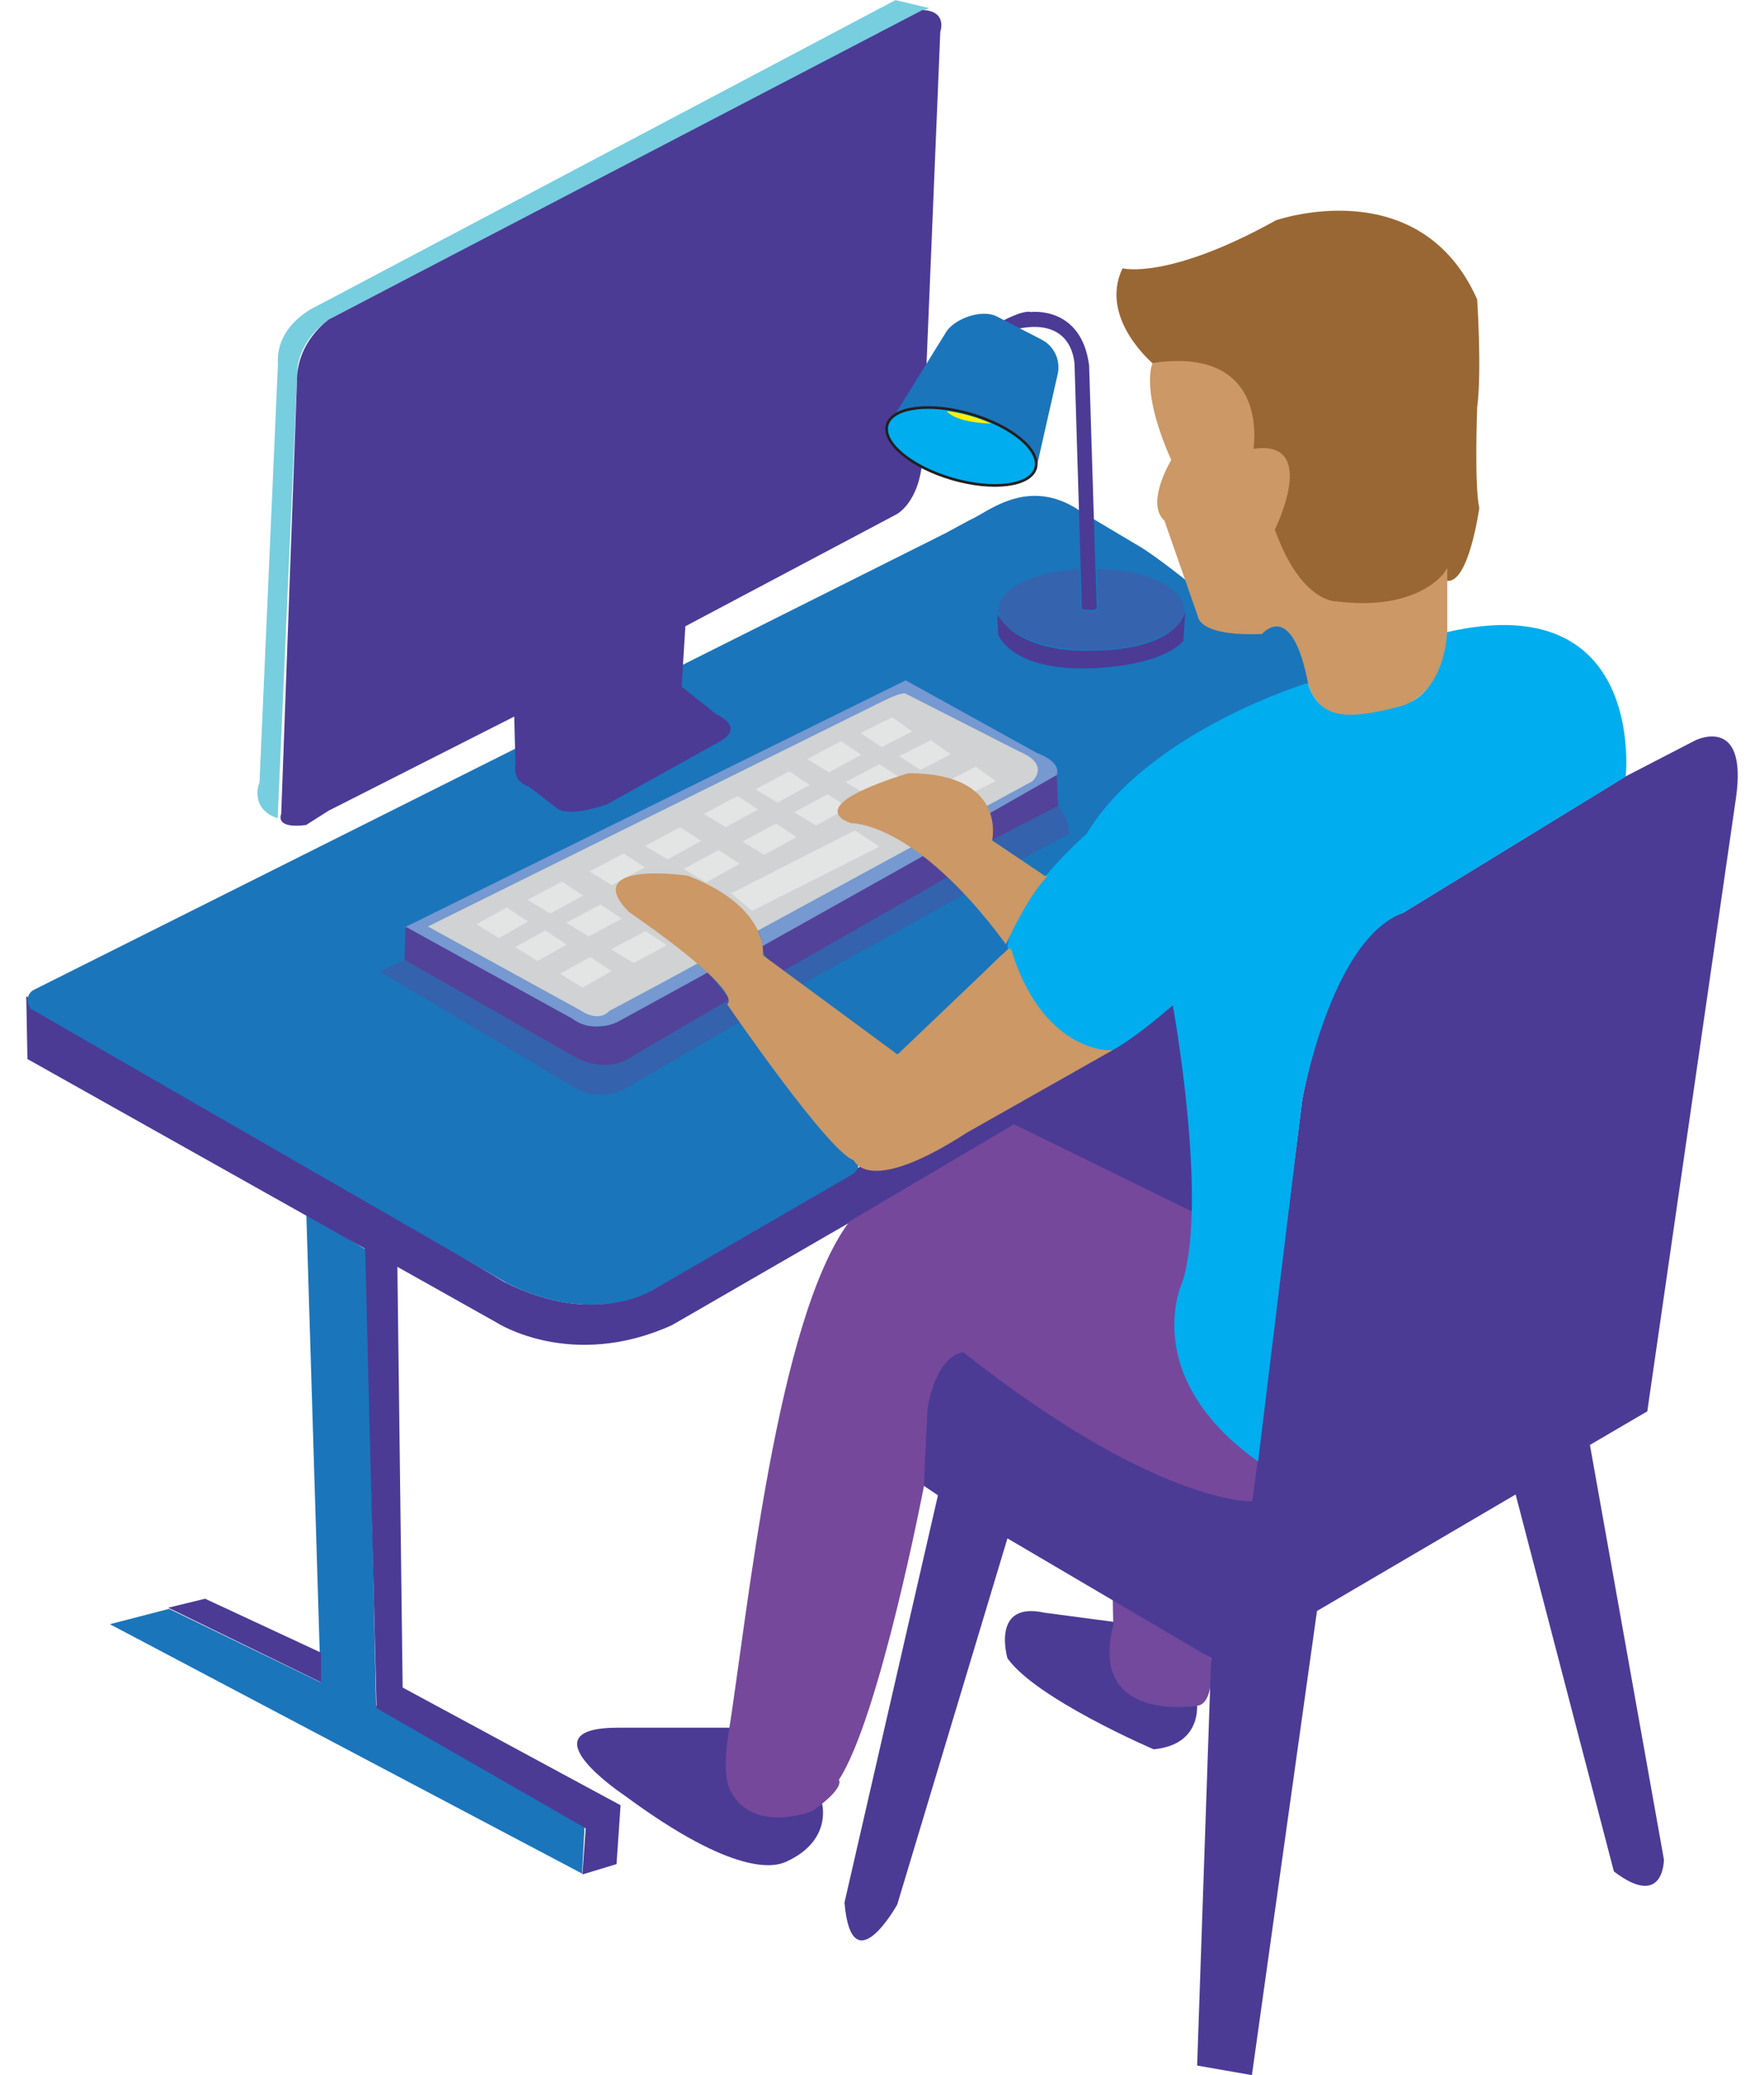 
  <svg
    xmlns="http://www.w3.org/2000/svg"
    viewBox="0 0 641.92 778.38"
    height="200"
    width="170"
  >
    <linearGradient
      gradientTransform="matrix(.999 .044 -.044 .999 -157.22 -176.88)"
      gradientUnits="userSpaceOnUse"
      x1="378.58"
      x2="403.48"
      y1="463.39"
      y2="178.75"
    >
      <stop offset=".52" stopColor="#2b3593" />
      <stop offset=".53" stopColor="#00adee" />
    </linearGradient>
    <linearGradient
      gradientUnits="userSpaceOnUse"
      x1="496.22"
      x2="539.65"
      y1="427.71"
      y2="308.39"
    >
      <stop offset=".02" stopColor="#fff238" stopOpacity="0" />
      <stop offset=".07" stopColor="#fff235" stopOpacity=".05" />
      <stop offset=".17" stopColor="#fff22d" stopOpacity=".2" />
      <stop offset=".3" stopColor="#fff220" stopOpacity=".43" />
      <stop offset=".46" stopColor="#fff10e" stopOpacity=".75" />
      <stop offset=".58" stopColor="#fff100" />
      <stop offset="1" stopColor="#fff100" />
    </linearGradient>
    <path
      d="m208.02 701.98-175.28-92.58 20.79-5.39 57.41 27.86-5.39-176.17 21.57 13.48 3.6 170.78 78.2 44.94z"
      fill="#1b75bb"
      stroke="#1b75bb"
      strokeMiterlimit="10"
      strokeWidth="1.1"
    />
    <g transform="translate(-186.52 -151.28)">
      <path
        d="m557.88 573.72 67.24 35s3.57-47.57-6.32-83.52l-26.63 19.54-10.12 3.26s-41.27 29.4-81.45 40.1l-79.1 45.84s-19.77 16.18-55.72-1.8l-179.26-107.14.44 23.52 176.12 98.94s27.86 18 65.62.89z"
        fill="#4b3b95"
      />
      <path
        d="m189.64 523 342-171.33c.28-.14 8.87-4.84 9.44-5.09 6.74-3 21.65-16.29 40.75-3l22 13.11s4.93 2.74 18.47 13.54c.64.5.31 1.56.86 2.15 3.43 3.66 16.8 16.67 31.51 14.34 0 0 15.61-4.1 16.2 16.74a3.9 3.9 0 0 1 -2.68 3.86c-8.3 2.66-34.11 11.57-50.22 24.23a3.22 3.22 0 0 0 -.28.24c-2.43 2.22-37.16 34.17-47.31 46.62a3.82 3.82 0 0 1 -5 .81l-16.14-10.09a3.85 3.85 0 0 1 -1.74-4c1.29-6.47 1.57-23.06-30-21.75a4.06 4.06 0 0 0 -.69.08c-3.74.8-38.21 8.41-20.34 15.21 0 0 32-.89 57.11 42.44a3.81 3.81 0 0 0 1 1.09c1.42 1.09 4.79 4.3-1.48 6.53a4 4 0 0 0 -1.48.88l-36.62 35.65a3.88 3.88 0 0 1 -5.05.31l-45.46-34.72a3.91 3.91 0 0 1 -1.49-2.54c-.89-6-6.64-27.48-43-29 0 0-18 1.79-2.69 13.48 0 0 32 24 42.07 49a3.43 3.43 0 0 0 .45.79c2.73 3.61 24.79 32.62 36.9 42.4a3.85 3.85 0 0 1 -.52 6.32l-73.51 42.6s-21.51 15.23-55.58-1.73l-.28-.15-177.41-102.23a3.87 3.87 0 0 1 .21-6.79z"
        fill="#1b75bb"
        stroke="#1b75bb"
        strokeMiterlimit="10"
        strokeWidth="1.1"
      />
      <path
        d="m597.68 251.93s17.08 4.5 57.52-18c0 0 53.93-18.88 75.51 29.66 0 0 1.79 27 0 40.45 0 0-1.1 29.66.8 37.75 0 0-3.88 28.25-12 27.35 0 0-52.65 33.6-65.24-19.26 0 0 15.28-31.46-8.08-29.66 0 0 4.49-34.16-36.86-32.36.03.03-20.64-17.05-11.65-35.93z"
        fill="#996733"
      />
      <path
        d="m595.41 759.78s-5 7.19 0 20.67c0 0 2.27 11.69 30.13 9 0 0 2.72 16.18-16.16 18 0 0-44.06-18.88-54.85-34.16 0 0-6.34-21.57 13.91-17.08zm-124.03 89.9c-4.1 1.84-18.95 5.76-60.3-24.8 0 0-38.57-25.54-2.62-25.54h45.84s-3.08 16.52 0 20.67c0 0 7.19 16.18 30.56 7.2 0 0 4.5 14.38-13.48 22.47z"
        fill="#4b3b95"
      />
      <path
        d="m630.93 773.26s1.72 17.47-5.46 17.87c0 0-40.71 6.66-31.25-30.19l-.22-11.94z"
        fill="#72499c"
      />
      <path
        d="m786.43 442.49 26.07-13.49s19.78-9.89 15.28 21.57l-33.26 230.1-21.52 12.6 27.75 155.5s.12 18.87-18.76 4.49l-36.85-141.4-74.51 43.71-24.41 174.09-20.54-3.59 5.25-152.81-76.4-44.94-41.34 137.37s-17.08 30.71-19.78-.75l35.06-152.8-5.4-3.59s-3.59-47.64 14.39-51.24c0 0 72.8 56.63 108.76 56.63l18.87-150.11s10.79-62 37.75-70.11z"
        fill="#4b3b95"
      />
      <path
        d="m495.29 609.42 61.71-36.42 68.67 33.66s-2.93 18.85-8.22 43.09c0 0-.49 28.4 31 49.08l-2.1 15.61s-35.54 1.62-108.35-55.91c0 0-9.63 0-13.44 21.05l-1.41 29.48s-16.58 86.48-31.86 109.85c0 0 2.7 2.7-9.89 11.69 0 0-21.82 8.76-30.56-7.19 0 0-3.62-4.73-1-21.41 7.33-46.11 18.08-156 45.45-192.58z"
        fill="#75489c"
      />
    </g>
    <path
      d="m126.34 465.81 12.81 5.73 2.02 161.46 81.74 44.15-1.52 22.08-12.81 3.88 1.24-17.31-78.43-45.05-4.27-171.57m-16.57 150.73-43.48-20.23-13.82 3.37 57.3 27.98z"
      fill="#4b3b95"
    />
    <path
      d="m719 388.56v-22.47s-9.89 15.28-41.35 11.23c0 0-13.48.45-23.37-27.41 0 0 17.08-34.16-8.08-29.66 0 0 7.19-38.65-36.86-32.36 0 0-4.49 9.89 7.19 35.95 0 0-9.88 16.18-2.69 22.47l12.58 36s0 7.19 23.37 6.29c0 0 11.9-13.79 18.09 19.47 0 0 6.18 21.88 33.14 8.39-.02-.04 17.98-5.46 17.98-27.9z"
      fill="#cb9866"
      stroke="#cb9866"
      strokeMiterlimit="10"
      strokeWidth=".55"
      transform="translate(-186.52 -151.28)"
    />
    <path
      d="m554.53 506.31s11.16 34.82 34.67 40.69c0 0 4.88.7 27.35-18.62 0 0 13.18 72.14 3.78 103.27 0 0-17.25 35.38 28.21 67.85l16.55-135.62s10.79-60.22 37.75-70.11l83.59-51.23s7.65-71.23-67-54.16c0 0-.45 23.6-18.43 28.09s-29.27 5.36-33.86-9c0 0-59.62 18-83 56.66.06-.07-27.81 24.2-29.61 42.18z"
      fill="#00adee"
      transform="translate(-186.52 -151.28)"
    />
    <path
      d="m525.18 154.31-12.65-3-217.47 115s-15.14 6.69-14.15 21.59l-6.91 156.84s-4.14 9.71 6.82 13.5l7.45-169.19s.94-11.92 14.05-19.17l216.09-111.74s1.33-2.01 6.77-3.83z"
      fill="#77cedf"
      transform="translate(-186.52 -151.28)"
    />
    <path
      d="m299.93 455.37 69.61-35.3.45 17.76s-1.52 6.53 5 8.47l10.77 8.31s4 3.47 18.64-1.66l41.85-23.31s10.53-4.9-.78-10.35l-13.15-10.47 1.41-22.63 79-41.89s8.84-4.14 10-21.41l6.62-159.74s2.81-7.71-6.65-8.13l-222.49 115.98s-12.31 8.12-12.16 23.39l-5.91 162.23s-2.72 5.66 9.31 4.13z"
      fill="#4b3b95"
      transform="translate(-186.52 -151.28)"
    />
    <path
      d="m109.88 290.74 212.32-110.67 7.64-154.74-212.79 111.88z"
      fill="url(#a)"
    />
    <path
      d="m434.78 228.46a3.28 3.28 0 0 1 0 .62v.31c-.38 3.12-2.78 6-6.67 8.37-.16.07-.27.19-.43.27a46.12 46.12 0 0 1 -14.39 5 13.38 13.38 0 0 1 -1.77.31c-1.2.18-2.5.32-3.83.45a76.85 76.85 0 0 1 -8.17.48c-1 0-1.93 0-2.89-.08a10.79 10.79 0 0 1 -1.08 0 60.93 60.93 0 0 1 -20.17-4.16.3.3 0 0 1 -.16-.08c-5.55-2.32-9.41-5.48-10.61-9a7.24 7.24 0 0 1 -.42-2.39c0-8.1 13.73-14.81 31.36-15.66l.46 15.62c6.83 1.27 5.56-1 5.56-1l-.5-14.66c18.74.21 33.71 7.15 33.71 15.6z"
      fill="#3663ad"
      stroke="#1b75bb"
      strokeMiterlimit="10"
      strokeWidth="1.1"
    />
    <path
      d="m550.75 381.63.31 7.68s4.33 12.69 31.54 12.69c0 0 27.36.5 37.88-10.21l.79-11.49s-1.68 15.34-37.07 15.09c0 .04-25.11 1.12-33.45-13.76zm31.7-1.93-.45-15.62-2.28-75.34s.37-18.75-21.51-14.08l-5.52-3s7.67-4.18 10.64-3.34c0 0 19-2.43 21.84 20.14l2.34 75.54.5 14.66s1.27 2.34-5.56 1.04z"
      fill="#4b3b95"
      transform="translate(-186.52 -151.28)"
    />
    <path
      d="m564.88 326.86 8-35.33a11.21 11.21 0 0 0 -5.74-12.41l-16.76-8.66c-5.34-2.8-15.65.76-18.65 6l-21 33.9"
      fill="#1b75bb"
      stroke="#1b75bb"
      strokeMiterlimit="10"
      strokeWidth="1.1"
      transform="translate(-186.52 -151.28)"
    />
    <ellipse
      cx="537.37"
      cy="319.1"
      fill="#00adee"
      rx="12.64"
      ry="28.99"
      stroke="#231f20"
      strokeMiterlimit="10"
      strokeWidth=".51"
      transform="matrix(.281 -.96 .96 .281 -106.584 593.681)"
    />
    <path
      d="m531.75 305.45a59.8 59.8 0 0 1 16.73 4.74s-12.97-.19-16.73-4.74z"
      fill="#fff100"
      transform="translate(-186.52 -151.28)"
    />
    <path
      d="m511.49 310.56-108.49 83.23 188.6 61.86-26.18-128.84-8.75-12.23s-27.59-9.05-28.34-8.16-16.84 4.14-16.84 4.14z"
      fill="url(#b)"
      fillOpacity=".23"
      transform="translate(-186.52 -151.28)"
    />
    <path
      d="m328.41 499.15 59.42 33.46s9.25 8.29 27.42 0l27-16.65s-14.25-15.02-29.25-22.91c0 0-10.37-10.28-1.66-12 0 0 16.3-8.55 39.92 7.93 0 0 12.16 9.2 11 17.85l61.08-34.67s-8.85-9.23-27.29-12.58c0 0-14.57-3.52 5.39-12.52 0 0 16.44-10 39.57-.08 0 0 5.65 3.17 6.58 9.54l23.67-11.87s7.14-6-5.64-10.9l-49.26-27.27z"
      fill="#7599d0"
      transform="translate(-186.52 -151.28)"
    />
    <path
      d="m328.76 498.86-.35 12.48 63.21 36.09s11.89 7.78 22.85-.29l36-21-8.23-10.14-33.66 18.46s-9 5-17.26-1.08zm133.81 7.35s-1 3.84 7.66 9.48l61.86-35.37-8.75-8.17zm85.02-49.7a17.92 17.92 0 0 1 1.12 9.9l24.86-12.79-.57-11.62z"
      fill="#534299"
      transform="translate(-186.52 -151.28)"
    />
    <path
      d="m319.2 515.75 70.63 42.12s10.13 7.92 21.53 1.58l42.88-24.75-3.81-8.6-39.19 23a20.12 20.12 0 0 1 -17.86-.69l-65-37.05z"
      fill="#3462ad"
      transform="translate(-186.52 -151.28)"
    />
    <path d="m283.7 364.41 7.23 4.8 61.04-33.82-6.24-6.35z" fill="#3462ad" />
    <path
      d="m548.71 466.41 11 7.28 18-9.61s-.16-6.13-4.18-10.46z"
      fill="#3462ad"
      transform="translate(-186.52 -151.28)"
    />
    <path
      d="m337.16 498.81 57.72 31.73s6.14 4.4 10.35-.07l18.74-10 139.9-76.15s6.87-6.06-4.45-10.93l-43.06-21.92s-.94-1-8.91 3z"
      fill="#d0d2d3"
      transform="translate(-186.52 -151.28)"
    />
    <path
      d="m188.2 345.7-10.91 6.18-8.42-5.21 11.38-6.28zm20.72-9.74-12.41 6.73-8.48-5.18 12.92-6.84zm23.08-10.59-12.33 6.68-8.42-5.15 12.83-6.79zm21.17-9.95-12.63 6.93-8.46-5.02 13.15-7.05zm21.32-11.76-12.14 6.62-8.22-4.97 12.64-6.73zm19.4-9.25-12.14 6.62-8.23-4.96 12.64-6.74zm19.35-11.33-12.14 6.63-8.22-4.97 12.64-6.73zm19.03-8.74-11.39 5.89-7.95-5.22 11.86-5.97zm-129.61 79.97-10.91 6.18-8.42-5.21 11.37-6.28zm20.71-9.74-12.4 6.73-8.48-5.18 12.92-6.84zm23.08-10.59-12.32 6.68-8.42-5.15 12.83-6.79zm21.17-9.95-12.62 6.93-8.46-5.02 13.14-7.05zm21.33-10.01-12.14 6.62-8.23-4.96 12.64-6.74zm19.39-11-12.14 6.62-8.22-4.96 12.64-6.74zm19.36-11.32-12.14 6.62-8.23-4.97 12.64-6.73zm19.03-8.75-11.39 5.89-7.95-5.21 11.86-5.98zm-127.21 81.33-10.9 6.18-8.42-5.21 11.37-6.28zm20.72-9.74-12.4 6.73-8.48-5.18 12.92-6.84zm23.08-10.6-12.32 6.69-8.43-5.15 12.84-6.79zm81.25-42.27-12.14 6.62-8.23-4.97 12.64-6.73zm19.02-8.75-11.39 5.89-7.95-5.21 11.87-5.98z"
      fill="#e6e7e8"
      opacity=".85"
    />
    <path
      d="m555.41 507.35-42.06 40.12-51.08-37.65s3.07-17.6-27.73-29.58c0 0-39.92-5.71-21.57 12.81 0 0 42.34 28.59 37.07 35 0 0 38.15 55.63 47.19 58 0 0 4.57 13.76 41.86-10.35l53-30s-25.09.07-36.68-38.35zm13.03-27-20.2-13.59s6.07-24.94-30.78-24.94c0 0-39.44 11.46-21.41 17.75 0 0 23.86-.88 57.81 44.94 0 0 7.14-15.86 14.58-24.16z"
      fill="#cb9866"
      stroke="#cb9866"
      strokeMiterlimit="10"
      strokeWidth=".55"
      transform="translate(-186.52 -151.28)"
    />
    <path
      d="m310.79 311.47-46.43 23.63 7.88 6.57 47.77-24.09z"
      fill="#e6e7e8"
      opacity=".85"
    />
  </svg>

